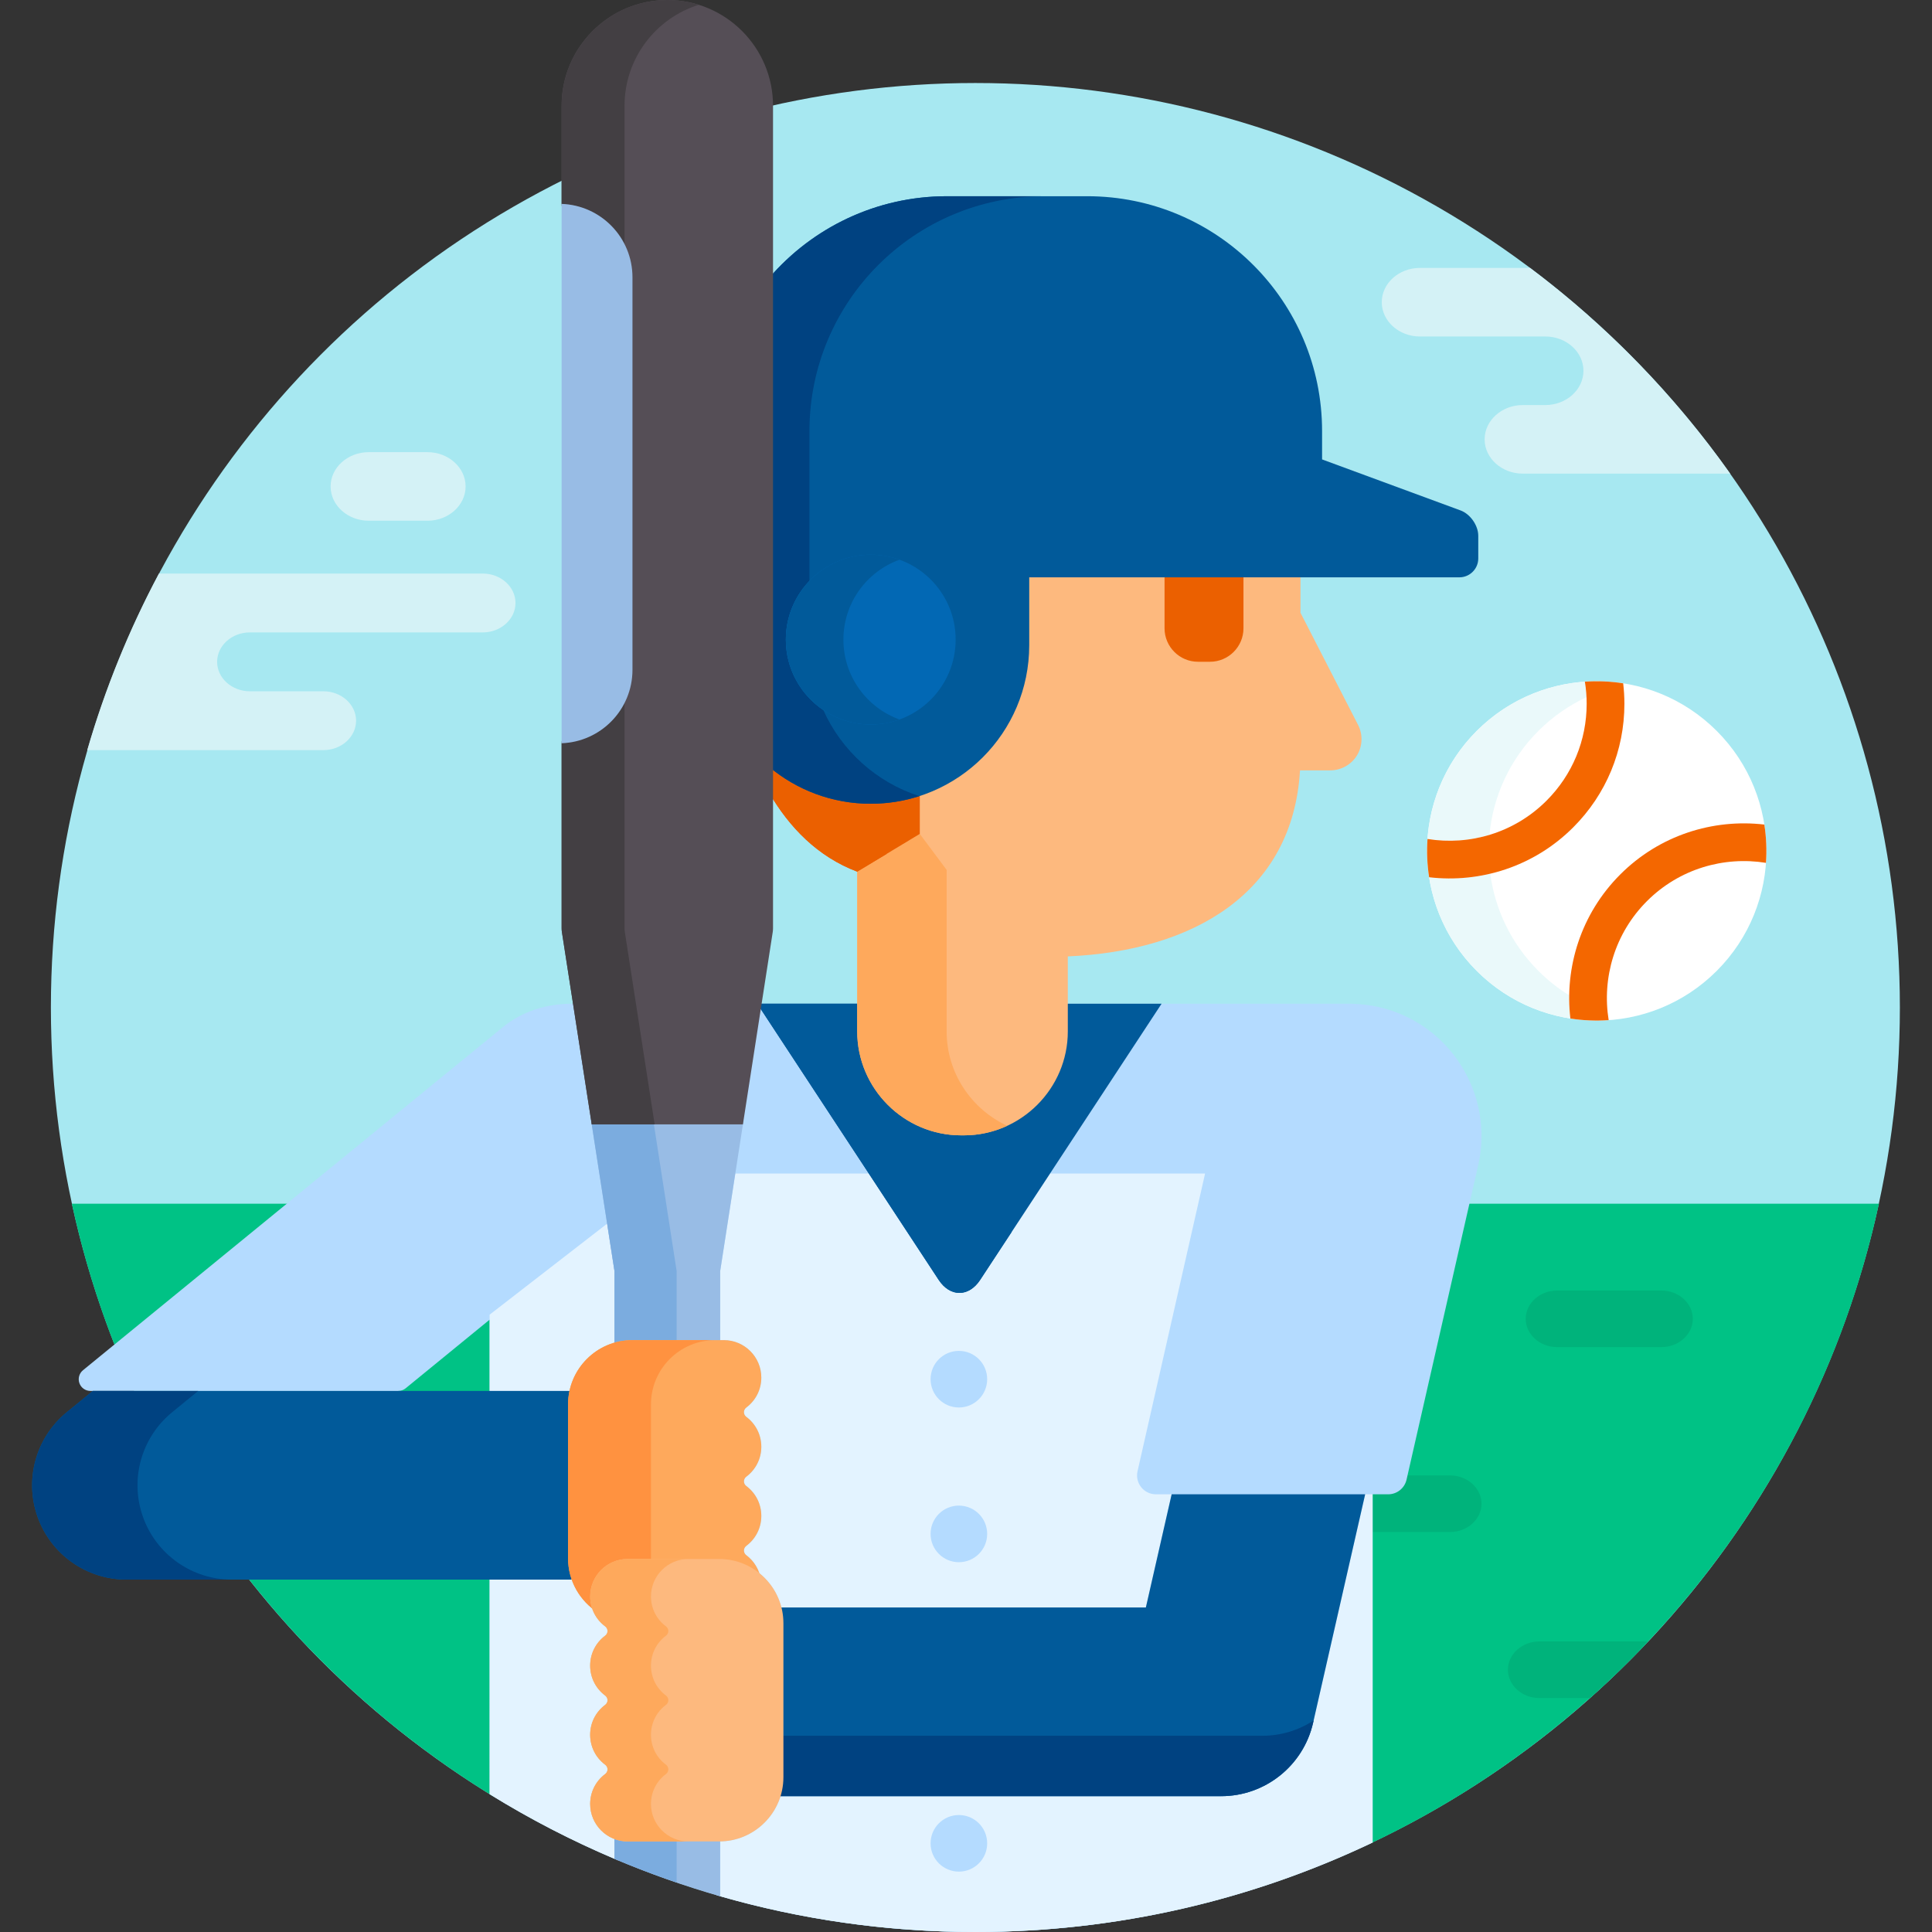 <svg id="Capa_1" enable-background="new 0 0 512 512" height="512" viewBox="0 0 512 512" width="512" xmlns="http://www.w3.org/2000/svg"><rect x="0" y="0" width="512" height="512" fill="#333333" stroke="none"/><circle cx="258.487" cy="267" fill="#a7e8f1" r="245"/><g fill="#00c285"><path d="m130.756 417.613h-65.492c18.105 23.198 40.297 43.047 65.491 58.475v-58.475z"/><path d="m77.573 319h-58.537c2.853 13.196 6.778 25.99 11.662 38.302z"/><path d="m105.536 367.613v2h25.22v-21.995l-23.893 19.522c-.373.305-.845.473-1.327.473z"/><path d="m388.379 319-16.607 72.893c-.418 1.832-2.022 3.111-3.9 3.111h-5.115v93.748c68.014-32.043 118.904-94.451 135.181-169.752z"/></g><path d="m384.278 391h-12.304l-.203.893c-.418 1.832-2.022 3.111-3.9 3.111h-5.115v10.996h21.522c4.583 0 8.334-3.375 8.334-7.5s-3.751-7.5-8.334-7.5z" fill="#00b37b"/><path d="m435.56 435h-27.615c-4.584 0-8.333 3.375-8.333 7.5s3.749 7.5 8.333 7.5h13.425c5.329-4.748 10.444-9.728 15.34-14.92-.377-.047-.759-.08-1.15-.08z" fill="#00b37b"/><path d="m129.756 475.476c10.829 6.701 22.222 12.577 34.086 17.553v-6.366l-.648-.244c-3.464-1.307-5.791-4.661-5.79-8.347 0-2.832 1.308-5.436 3.589-7.146.633-.471 1.012-1.227 1.013-2.021-.001-.794-.379-1.55-1.011-2.023-2.283-1.708-3.593-4.311-3.593-7.143.001-2.831 1.31-5.435 3.592-7.142.634-.476 1.011-1.232 1.012-2.023.002-.784-.374-1.539-1.006-2.02-2.287-1.712-3.596-4.315-3.596-7.147-.001-2.829 1.308-5.432 3.589-7.143.636-.477 1.015-1.233 1.013-2.024.002-.788-.377-1.545-1.013-2.021-1.466-1.097-2.545-2.587-3.12-4.307l-.094-.278-.229-.184c-3.816-3.066-6.005-7.612-6.004-12.472v-40.808c0-7.081 4.76-13.406 11.574-15.38l.722-.21v-19.811l-10.973-70.769h-1.29c-6.637 0-13.126 1.965-18.274 6.171l-111.306 90.947c-1.014.828-1.397 2.205-.957 3.438.439 1.233 1.607 2.057 2.917 2.057h81.577c.715 0 1.406-.246 1.96-.698l22.26-18.188v19.887h20.993c-.134.861-.202 1.718-.202 2.558v40.808c-.001 1.565.219 3.118.652 4.635h-21.443z" fill="#b4dbff"/><path d="m365.381 266.878c-2.259-.513-4.563-.79-6.861-.852l-.008-.026h-76.529v7.345c0 14.631-11.902 26.533-26.533 26.533h-.745c-14.63 0-26.533-11.902-26.533-26.533v-7.345h-27.346l-10.972 70.771v19.379h1.971c2.381 0 4.623.93 6.312 2.619 1.688 1.688 2.618 3.929 2.618 6.31 0 2.832-1.309 5.436-3.59 7.147-.632.471-1.012 1.227-1.013 2.02.001.794.379 1.55 1.011 2.023 2.284 1.708 3.593 4.311 3.593 7.143 0 2.831-1.31 5.435-3.592 7.142-.633.476-1.011 1.232-1.012 2.023-.001.784.375 1.539 1.006 2.02 2.288 1.712 3.597 4.314 3.597 7.146.001 2.829-1.308 5.432-3.59 7.143-.636.477-1.014 1.233-1.013 2.024-.001.788.377 1.545 1.014 2.021 1.456 1.091 2.529 2.57 3.103 4.28l.094.278.23.184c3.826 3.068 6.02 7.624 6.02 12.498v40.808c0 8.693-7.075 15.875-15.772 16.008l-.985.016v15.242c21.777 6.347 44.806 9.756 68.634 9.756 37.684 0 73.375-8.518 105.269-23.717v-92.279h4.115c2.334 0 4.356-1.614 4.875-3.89l18.987-83.335c4.284-18.817-7.537-37.614-26.355-41.902z" fill="#b4dbff"/><path d="m160.894 324.283-31.139 24.118v20.212h21.172c1.311-6.139 5.941-11.053 11.915-12.783v-18.982z" fill="#e3f3ff"/><path d="m302.425 394.122c-.949-1.19-1.305-2.746-.967-4.229l17.901-78.893h-41.095l-18.518 28.188c-3.02 4.597-7.962 4.597-10.981 0l-18.517-28.188h-35.386l-4.008 25.848v18.302h.971c5.476 0 9.931 4.455 9.93 9.929 0 3.149-1.453 6.045-3.99 7.946-.385.287-.611.74-.612 1.222.001.48.229.936.611 1.223 2.538 1.898 3.992 4.794 3.992 7.942 0 3.147-1.454 6.043-3.992 7.942-.384.288-.61.741-.611 1.224-.001.48.228.931.611 1.222 2.539 1.9 3.991 4.795 3.991 7.943.001 3.147-1.453 6.041-3.99 7.942-.384.288-.613.742-.612 1.223-.001.48.228.935.612 1.223 1.651 1.236 2.833 2.897 3.464 4.771 2.844 2.284 4.926 5.461 5.847 9.103h96.589l6.835-30h-4.166c-1.523-.001-2.961-.694-3.909-1.883z" fill="#e3f3ff"/><path d="m361.78 396.004-13.797 60.554c-2.592 11.376-12.708 19.446-24.375 19.446h-116.756c-2.123 6.859-8.477 11.868-15.999 11.982v14.548c21.481 6.161 44.171 9.466 67.634 9.466 37.684 0 73.375-8.518 105.269-23.717v-92.279z" fill="#e3f3ff"/><path d="m162.842 487.353c-3.756-1.417-6.439-5.038-6.438-9.282 0-3.149 1.452-6.045 3.989-7.946.386-.287.612-.74.612-1.222 0-.48-.228-.935-.61-1.223-2.539-1.898-3.993-4.794-3.993-7.942.001-3.148 1.454-6.043 3.993-7.942.384-.288.61-.741.61-1.224.001-.48-.228-.931-.61-1.222-2.539-1.9-3.991-4.795-3.991-7.943-.001-3.146 1.452-6.041 3.989-7.942.385-.288.613-.742.612-1.223.001-.48-.228-.935-.612-1.223-1.65-1.236-2.832-2.897-3.463-4.772-2.455-1.971-4.341-4.608-5.407-7.635h-21.768v56.862c10.525 6.514 21.581 12.253 33.086 17.139v-5.26z" fill="#e3f3ff"/><path d="m281.983 266v7.345c0 14.631-11.902 26.533-26.533 26.533h-.745c-14.63 0-26.533-11.902-26.533-26.533v-7.345h-27.346l-.026.174 47.966 73.014c3.02 4.597 7.961 4.597 10.981 0l48.08-73.188z" fill="#015a9a"/><path d="m250.393 299.522c-12.586-2.066-22.222-13.016-22.222-26.178v-7.344h-27.346l-.026.174 47.966 73.014c3.02 4.597 7.961 4.597 10.981 0l8.352-12.714z" fill="#015a9a"/><path d="m344.639 162.383v-10.383h-72.884v19c0 18.434-12.23 34.061-29 39.205v10.23l-15.813 9.816c.078.091.151.185.229.276v42.817c0 15.143 12.391 27.533 27.533 27.533h.745c15.144 0 27.533-12.391 27.533-27.533v-19.886c33.219-1.448 59.626-16.75 61.536-49.306h8.038c2.859 0 5.561-1.517 7.052-3.957s1.604-5.535.298-8.079z" fill="#fdb97e"/><path d="m250.872 273.345v-42.817l-7.116-9.528-16.584 10v42.345c0 15.143 12.391 27.533 27.533 27.533h.745c4.092 0 7.979-.911 11.477-2.53-9.452-4.373-16.055-13.951-16.055-25.003z" fill="#fea95c"/><path d="m230.756 212c-10.287 0-19.689-3.822-26.895-10.104v8.237c5.319 9.099 12.79 16.886 23.311 20.866l16.584-10v-11.125c-4.088 1.372-8.456 2.126-13 2.126z" fill="#eb6000"/><path d="m221.02 210.822c-6.451-1.577-12.304-4.688-17.159-8.917v8.229c5.319 9.099 12.79 16.886 23.311 20.866l7.836-4.725c-5.8-4.054-10.375-9.449-13.988-15.453z" fill="#eb6000"/><path d="m308.661 152c-.027.281-.043.566-.043.855v13.661c0 4.871 3.983 8.855 8.853 8.855h3.205c4.871 0 8.855-3.983 8.855-8.855v-13.661c0-.288-.017-.573-.044-.855z" fill="#eb6000"/><path d="m387.064 135.271-36.699-13.521v-7.51c0-34.375-27.866-62.241-62.241-62.241h-37.127c-18.846 0-35.723 8.388-47.137 21.62l.001 129.634c7.286 6.082 16.661 9.746 26.895 9.746 23.196 0 42-18.804 42-42v-18h114c2.75 0 5-2.25 5-5v-6c0-2.749-2.112-5.776-4.692-6.728z" fill="#015a9a"/><path d="m218.177 188.158c-5.985-4.043-9.921-10.891-9.921-18.658 0-6.04 2.385-11.52 6.257-15.561v-39.698c0-34.375 27.866-62.241 62.241-62.241h-25.757c-18.846 0-35.723 8.388-47.137 21.62l.001 129.634c7.286 6.082 16.661 9.746 26.895 9.746 4.494 0 8.819-.713 12.879-2.02-11.372-3.66-20.622-12.037-25.458-22.822z" fill="#004281"/><circle cx="230.756" cy="169.5" fill="#0268b4" r="22.5"/><path d="m223.512 169.5c0-9.748 6.2-18.047 14.872-21.171-2.383-.858-4.95-1.329-7.629-1.329-12.427 0-22.5 10.073-22.5 22.5s10.073 22.5 22.5 22.5c2.679 0 5.246-.471 7.629-1.329-8.671-3.124-14.872-11.423-14.872-21.171z" fill="#015a9a"/><path d="m151.547 412.978v-40.808c0-1.224.15-2.411.412-3.558h-46.423-1.915-79.022l-6.903 5.641c-8.186 6.689-11.279 17.801-7.73 27.757 3.55 9.955 12.977 16.603 23.548 16.603h119.067c-.669-1.78-1.035-3.678-1.034-5.635z" fill="#015a9a"/><path d="m37.893 402.011c-3.55-9.956-.456-21.068 7.729-27.757l6.903-5.641h-27.926l-6.903 5.641c-8.186 6.689-11.279 17.801-7.73 27.757 3.55 9.955 12.977 16.603 23.548 16.603h27.927c-10.57-.001-19.998-6.648-23.548-16.603z" fill="#004281"/><path d="m190.593 487h-24.259c-1.22 0-2.401-.247-3.492-.712v6.336c9.07 3.85 18.421 7.166 28.012 9.915v-15.553c-.089.002-.174.014-.261.014z" fill="#98bce5"/><path d="m162.843 356.862c1.493-.462 3.08-.713 4.724-.713h23.288v-19.302l6.183-39.88h-40.378l6.184 39.88v20.015z" fill="#98bce5"/><path d="m162.843 356.862c1.493-.462 3.08-.713 4.724-.713h11.752v-19.302l-6.184-39.88h-16.476l6.184 39.88z" fill="#7bacdf"/><path d="m166.334 487c-1.22 0-2.401-.247-3.492-.712v6.336c5.392 2.288 10.894 4.364 16.476 6.269v-11.893z" fill="#7bacdf"/><path d="m157.404 423.077c0-4.923 4.005-8.928 8.928-8.928h24.259c4.146 0 8.046 1.581 11.041 4.439-.382-2.561-1.735-4.862-3.867-6.459-.385-.288-.613-.742-.612-1.223-.001-.48.229-.935.612-1.223 2.537-1.901 3.991-4.796 3.99-7.942 0-3.148-1.452-6.043-3.991-7.943-.384-.291-.612-.741-.611-1.222.001-.482.228-.935.611-1.224 2.538-1.899 3.992-4.795 3.992-7.942 0-3.148-1.454-6.044-3.992-7.942-.383-.287-.61-.742-.611-1.223.001-.482.228-.935.612-1.222 2.537-1.901 3.99-4.797 3.99-7.946.001-5.474-4.454-9.929-9.93-9.929h-24.259c-9.386 0-17.02 7.637-17.02 17.021v40.808c-.001 6.062 3.189 11.377 7.971 14.393-.716-1.294-1.113-2.757-1.113-4.293z" fill="#fea95c"/><path d="m157.404 423.077c0-4.923 4.005-8.928 8.928-8.928h6.24c-.026-.389-.06-.775-.06-1.171l.001-40.808c0-9.385 7.634-17.021 17.018-17.021h-21.966c-9.386 0-17.02 7.637-17.02 17.021v40.808c-.001 6.062 3.189 11.377 7.971 14.393-.715-1.295-1.112-2.758-1.112-4.294z" fill="#ff9240"/><path d="m310.499 396.004-6.835 30h-97.615c.36 1.344.563 2.739.563 4.167v40.808c0 1.756-.294 3.442-.819 5.025h117.816c11.667 0 21.783-8.07 24.375-19.446l13.797-60.554z" fill="#015a9a"/><path d="m206.611 460v10.978c0 1.756-.294 3.442-.819 5.025h117.816c11.667 0 21.783-8.07 24.375-19.446l.138-.603c-3.949 2.567-8.637 4.046-13.613 4.046z" fill="#004281"/><path d="m190.593 488c9.385 0 17.019-7.637 17.019-17.022v-40.808c.002-9.389-7.632-17.022-17.021-17.021h-24.259c-5.475 0-9.928 4.452-9.928 9.928 0 3.148 1.452 6.042 3.989 7.942.385.288.613.742.612 1.223.001.48-.228.935-.612 1.223-2.537 1.901-3.99 4.796-3.989 7.942 0 3.148 1.452 6.043 3.991 7.943.383.291.611.741.61 1.222 0 .482-.227.936-.61 1.224-2.539 1.899-3.992 4.795-3.993 7.942 0 3.148 1.454 6.044 3.993 7.942.383.287.61.742.61 1.223 0 .482-.227.935-.612 1.222-2.537 1.901-3.989 4.797-3.989 7.946-.002 5.474 4.453 9.929 9.93 9.929z" fill="#fdb97e"/><path d="m172.514 478.071c0-3.149 1.452-6.045 3.989-7.946.386-.287.612-.74.612-1.222 0-.48-.227-.935-.61-1.223-2.539-1.898-3.993-4.794-3.993-7.942.001-3.148 1.454-6.043 3.993-7.942.384-.288.61-.741.61-1.224.001-.48-.227-.931-.61-1.222-2.539-1.9-3.991-4.795-3.991-7.943-.001-3.146 1.452-6.041 3.989-7.942.385-.288.613-.742.612-1.223.001-.48-.227-.935-.612-1.223-2.537-1.9-3.989-4.794-3.989-7.942 0-5.475 4.453-9.928 9.928-9.928h-16.11c-5.475 0-9.928 4.452-9.928 9.928 0 3.148 1.452 6.042 3.989 7.942.385.288.613.742.612 1.223.001.48-.228.935-.612 1.223-2.537 1.901-3.99 4.796-3.989 7.942 0 3.148 1.452 6.043 3.991 7.943.383.291.611.741.61 1.222 0 .482-.227.936-.61 1.224-2.539 1.899-3.992 4.795-3.993 7.942 0 3.148 1.454 6.044 3.993 7.942.383.287.61.742.61 1.223 0 .482-.227.935-.612 1.222-2.537 1.901-3.989 4.797-3.989 7.946-.002 5.474 4.453 9.929 9.93 9.929h16.11c-5.476 0-9.932-4.455-9.93-9.929z" fill="#fea95c"/><path d="m204.86 28.012c.001-15.447-12.566-28.013-28.013-28.012-15.446 0-28.012 12.566-28.012 28.013v26.549h.5c10.01.634 17.776 8.855 17.776 18.938v104c0 10.083-7.767 18.305-17.776 18.939h-.5v49.557c-.001.342.026.685.078 1.021l7.899 50.951h40.068l7.899-50.951c.053-.338.079-.681.08-1.021z" fill="#554e56"/><path d="m165.512 245.995v-59.723c-3.111 6.146-9.377 10.423-16.677 10.691v49.031c-.001.342.026.685.078 1.021l7.899 50.951h16.678l-7.9-50.951c-.05-.335-.078-.678-.078-1.02z" fill="#433f43"/><path d="m176.847 0c-15.446 0-28.012 12.566-28.012 28.013v26.023c7.3.269 13.566 4.545 16.677 10.691v-36.714c.001-12.543 8.286-23.186 19.672-26.744-2.634-.824-5.434-1.269-8.337-1.269z" fill="#433f43"/><circle cx="254.112" cy="365.5" fill="#b4dbff" r="7.5"/><circle cx="254.112" cy="406.5" fill="#b4dbff" r="7.5"/><circle cx="254.112" cy="488.5" fill="#b4dbff" r="7.5"/><path d="m127.946 152h-85.829c-7.863 14.764-14.263 30.424-18.998 46.793h62.583c4.766 0 8.664-3.51 8.664-7.799s-3.898-7.799-8.664-7.799h-19.498c-4.766 0-8.664-3.51-8.664-7.799s3.898-7.799 8.664-7.799h61.742c4.766 0 8.666-3.51 8.666-7.799 0-4.288-3.9-7.798-8.666-7.798z" fill="#d4f2f6"/><path d="m123.391 128.914c0 4.997-4.543 9.086-10.096 9.086h-15.587c-5.553 0-10.096-4.089-10.096-9.086s4.543-9.086 10.096-9.086h15.588c5.552 0 10.095 4.089 10.095 9.086z" fill="#d4f2f6"/><path d="m405.501 71h-29.224c-5.552 0-10.096 4.089-10.096 9.086 0 4.998 4.544 9.086 10.096 9.086h33.259c5.552 0 10.096 4.089 10.096 9.086s-4.544 9.085-10.096 9.085h-5.998c-5.553 0-10.096 4.089-10.096 9.086s4.543 9.086 10.096 9.086h54.984c-14.743-20.807-32.65-39.21-53.021-54.515z" fill="#d4f2f6"/><path d="m454.949 257.299c-17.563 17.561-46.035 17.561-63.597 0-17.563-17.563-17.561-46.035-.001-63.598 17.563-17.562 46.035-17.561 63.597 0s17.563 46.035.001 63.598z" fill="#fff"/><path d="m394.715 221.244c.95-10.052 5.271-19.846 12.969-27.543 3.811-3.811 8.138-6.789 12.753-8.943-.066-1.381-.208-2.748-.426-4.097-10.44.724-20.677 5.058-28.659 13.04-7.976 7.977-12.316 18.203-13.047 28.636 5.46.883 11.083.515 16.41-1.093z" fill="#eaf9fa"/><path d="m415.874 263.781c-2.912-1.797-5.664-3.957-8.189-6.483-7.245-7.244-11.492-16.347-12.76-25.772-5.308 1.258-10.793 1.587-16.191.956-.525-3.357-.666-6.76-.429-10.145-.879 12.539 3.462 25.375 13.048 34.961 6.998 6.998 15.732 11.188 24.814 12.605-.238-2.032-.324-4.077-.293-6.122z" fill="#eaf9fa"/><path d="m436.459 238.809c8.572-8.572 20.396-11.947 31.538-10.145.237-3.384.097-6.788-.429-10.146-13.599-1.588-27.77 2.81-38.181 13.22-10.409 10.409-14.809 24.581-13.221 38.18 3.358.525 6.762.666 10.146.429-1.801-11.143 1.574-22.966 10.147-31.538z" fill="#f46700"/><path d="m416.913 219.264c8.752-8.752 13.571-20.388 13.571-32.764 0-1.824-.117-3.628-.324-5.413-3.358-.527-6.764-.671-10.15-.435.309 1.916.475 3.869.474 5.848.001 9.705-3.778 18.829-10.642 25.692-8.572 8.571-20.395 11.946-31.537 10.145-.237 3.385-.097 6.788.429 10.146 13.598 1.587 27.769-2.81 38.179-13.219z" fill="#f46700"/><path d="m440.278 342h-27.615c-4.584 0-8.333 3.375-8.333 7.5s3.749 7.5 8.333 7.5h27.615c4.583 0 8.334-3.375 8.334-7.5s-3.751-7.5-8.334-7.5z" fill="#00b37b"/><path d="m148.836 196.964c10.432-.384 18.776-8.938 18.776-19.464v-104c0-10.525-8.345-19.08-18.776-19.464z" fill="#98bce5"/></svg>